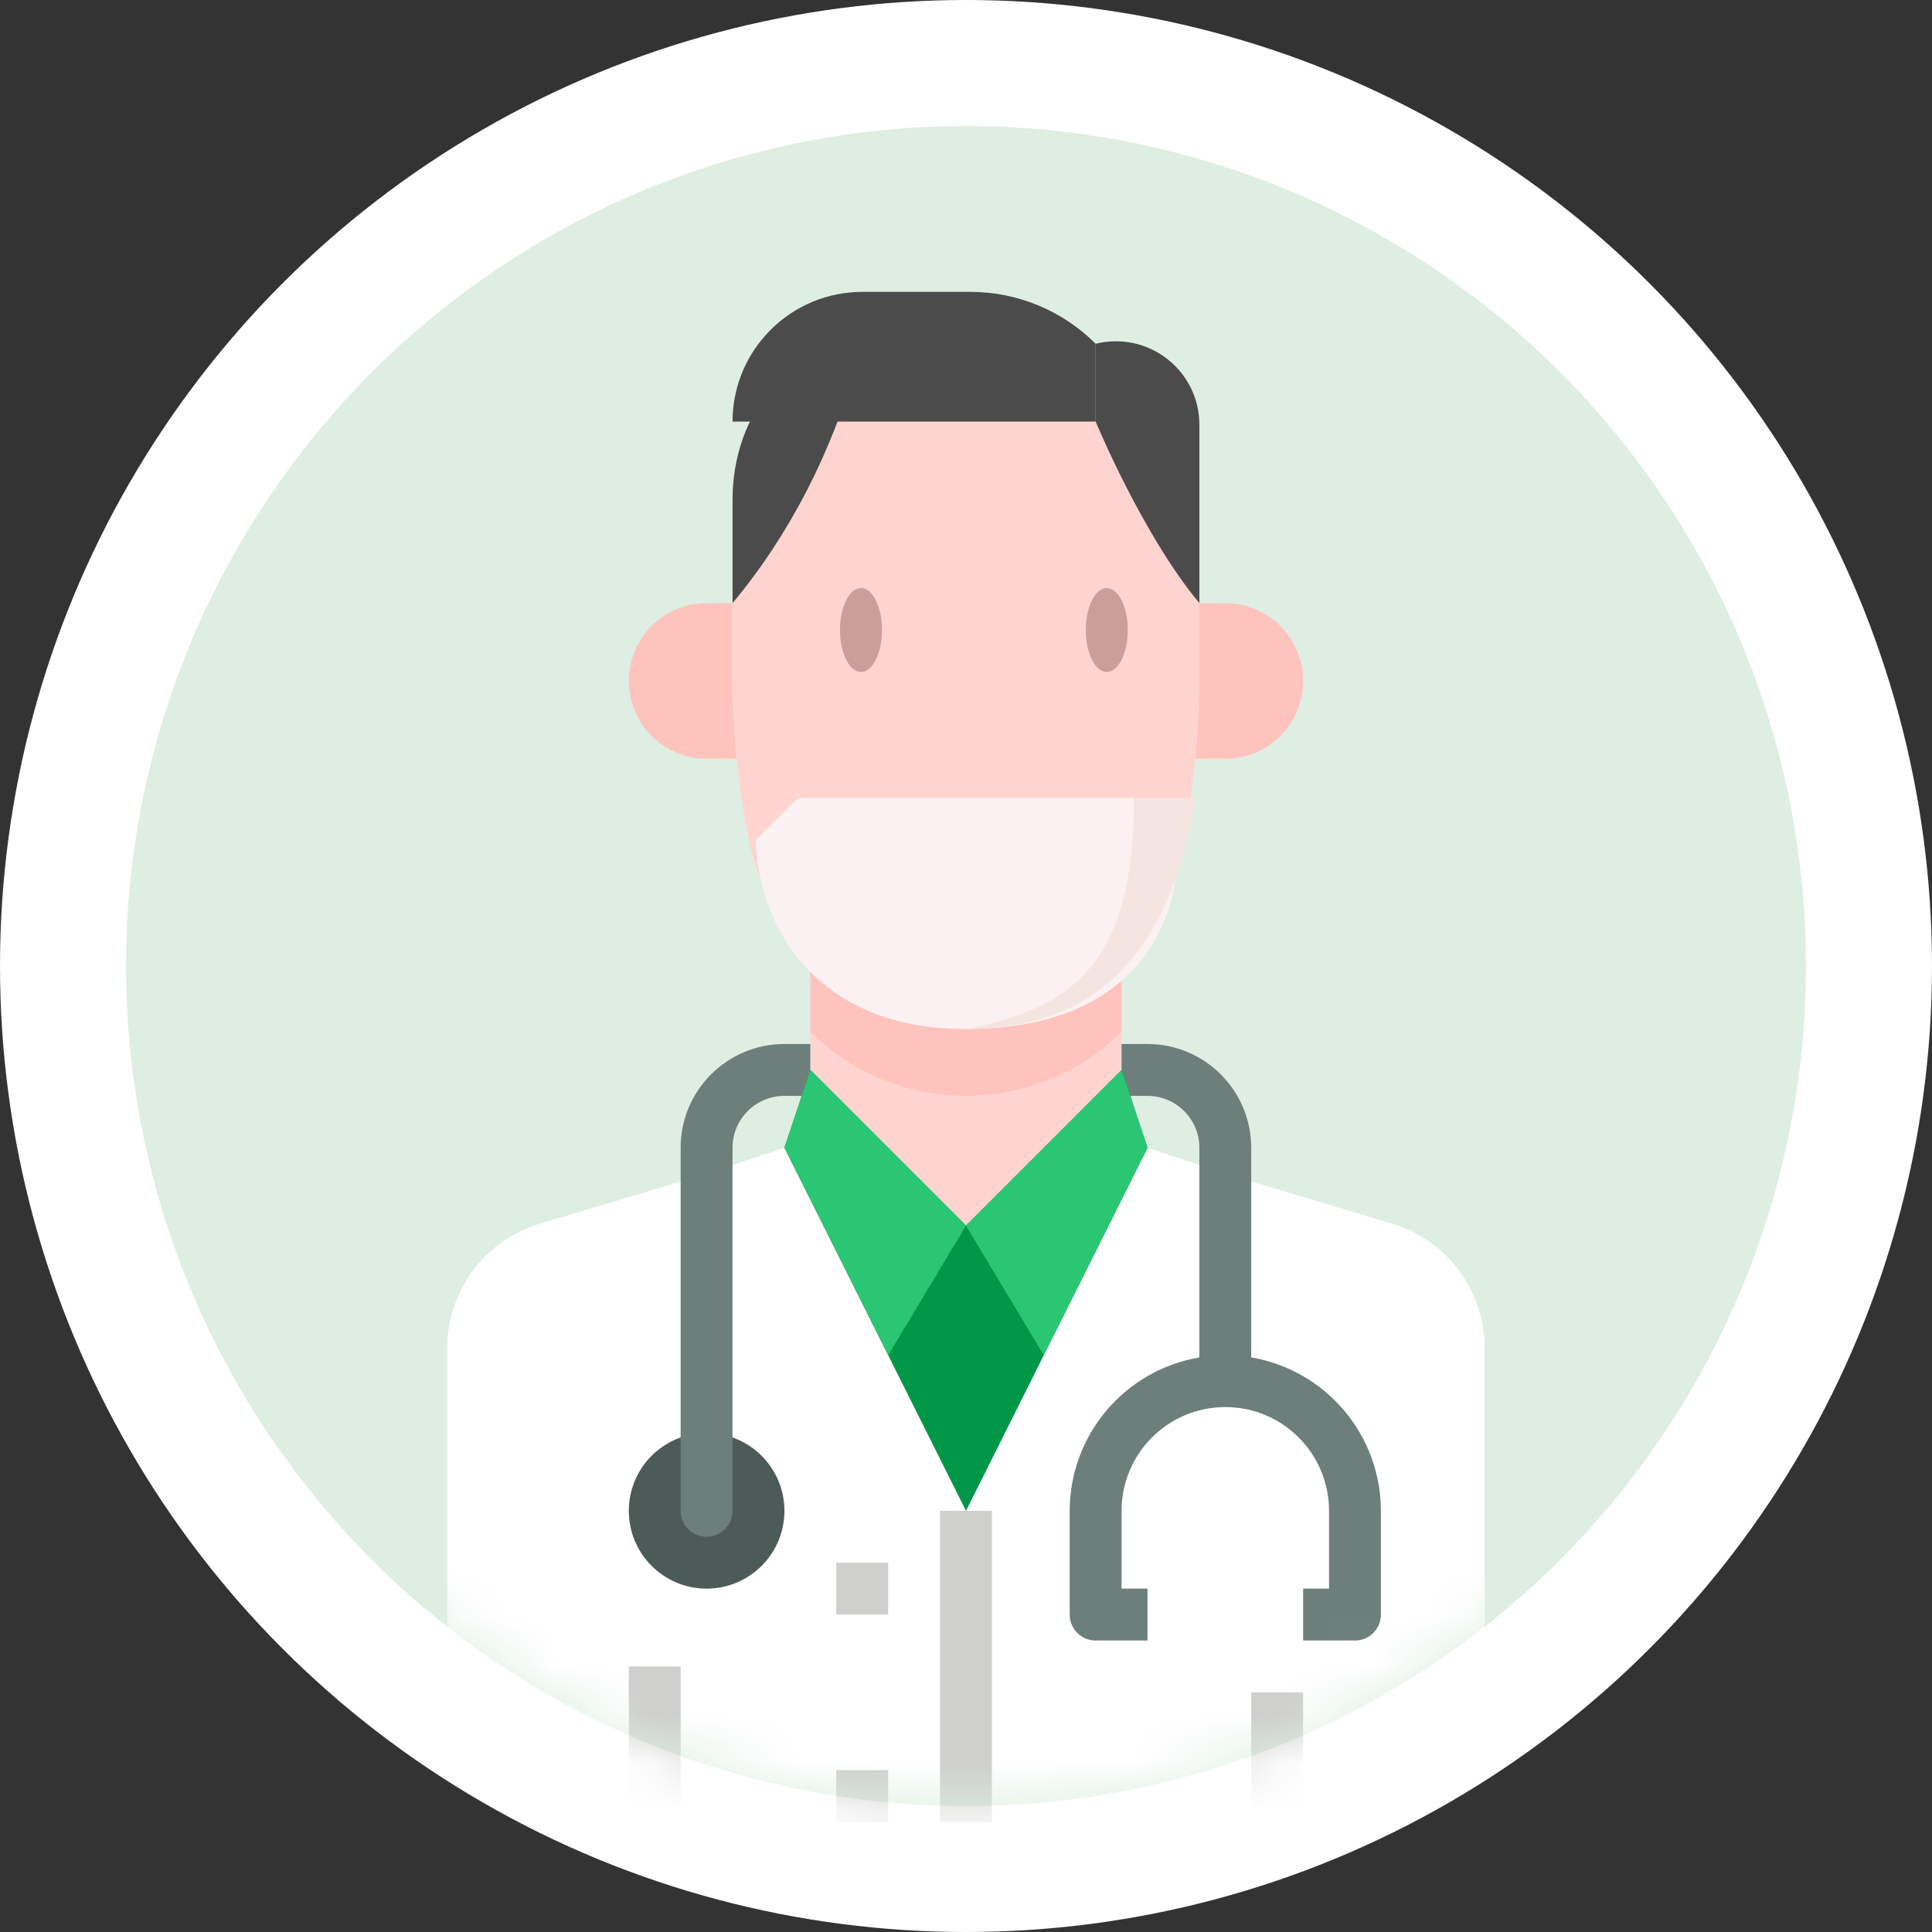 <svg width="40" height="40" viewBox="0 0 40 40" fill="none" xmlns="http://www.w3.org/2000/svg">
<rect x="0" y="0" width="40" height="40" fill="#333333" stroke="none"/>
<circle cx="20" cy="20" r="20" fill="white"/>
<circle cx="20" cy="20" r="17.391" fill="#DEEEE2"/>
<mask id="mask0_4389:10078" style="mask-type:alpha" maskUnits="userSpaceOnUse" x="2" y="2" width="36" height="36">
<circle cx="20" cy="20" r="17.391" fill="#DEEEE2"/>
</mask>
<g mask="url(#mask0_4389:10078)">
<path d="M16.777 19.467H23.221V25.374H16.777V19.467Z" fill="#FFD4D0"/>
<path d="M23.221 19.467V21.366C23.12 21.465 23.015 21.56 22.906 21.65C21.091 23.137 18.447 23.015 16.777 21.366V19.467H23.221Z" fill="#FFC3BD"/>
<path d="M30.738 37.724V27.908C30.738 26.723 29.961 25.677 28.825 25.337L25.369 24.3L23.758 23.763L21.61 28.059L19.999 31.28L18.389 28.059L16.241 23.763L14.63 24.3L11.174 25.337C10.038 25.677 9.26 26.723 9.26 27.908V37.724" fill="white"/>
<path d="M20 21.078C17.814 21.078 15.932 19.536 15.504 17.393C15.28 16.273 15.167 15.133 15.167 13.992V11.788C15.167 9.119 17.331 6.956 20 6.956C22.669 6.956 24.832 9.119 24.832 11.788V13.992C24.832 15.133 24.72 16.273 24.496 17.392C24.067 19.536 22.185 21.078 20 21.078Z" fill="#FFD4D0"/>
<path d="M17.826 12.174C17.586 12.174 17.391 12.563 17.391 13.043C17.391 13.524 17.586 13.913 17.826 13.913C18.066 13.913 18.261 13.524 18.261 13.043C18.261 12.563 18.066 12.175 17.826 12.174Z" fill="#CC9E99"/>
<path d="M22.915 12.174C22.675 12.174 22.48 12.563 22.48 13.043C22.48 13.524 22.675 13.913 22.915 13.913C23.155 13.913 23.35 13.524 23.35 13.043C23.35 12.563 23.155 12.175 22.915 12.174Z" fill="#CC9E99"/>
<path d="M15.167 12.487H14.63C13.74 12.487 13.019 13.208 13.019 14.098C13.019 14.988 13.74 15.709 14.63 15.709H15.252C15.195 15.138 15.167 14.566 15.167 13.992V12.487Z" fill="#FFC3BD"/>
<path d="M25.369 12.487H24.832V13.992C24.832 14.565 24.804 15.138 24.747 15.709H25.369C26.259 15.709 26.98 14.988 26.98 14.098C26.98 13.208 26.259 12.487 25.369 12.487Z" fill="#FFC3BD"/>
<path d="M15.167 12.487V10.339C15.167 8.56 16.369 7.117 17.852 7.117L17.757 7.458C17.231 9.353 16.344 11.075 15.167 12.487Z" fill="#4B4B4B"/>
<path d="M24.832 12.487V8.794C24.832 7.84 24.058 7.066 23.103 7.066C22.962 7.066 22.821 7.083 22.684 7.117V8.728C22.684 8.728 23.655 11.075 24.832 12.487Z" fill="#4B4B4B"/>
<path d="M22.684 7.117V8.728H15.167C15.166 8.07 15.408 7.435 15.846 6.945C15.881 6.905 15.917 6.867 15.954 6.83C16.457 6.326 17.14 6.043 17.852 6.043H20.092C21.064 6.043 21.997 6.43 22.684 7.117Z" fill="#4B4B4B"/>
<path d="M14.63 32.891C15.519 32.891 16.241 32.17 16.241 31.28C16.241 30.391 15.519 29.669 14.63 29.669C13.74 29.669 13.019 30.391 13.019 31.28C13.019 32.17 13.74 32.891 14.63 32.891Z" fill="#4D5B58"/>
<path d="M14.63 31.817C14.333 31.817 14.092 31.577 14.092 31.28V23.763C14.092 22.577 15.054 21.615 16.24 21.615H16.777V22.689H16.24C15.647 22.689 15.166 23.17 15.166 23.763V31.28C15.166 31.577 14.926 31.817 14.63 31.817Z" fill="#6C7F7B"/>
<path d="M25.905 28.104V23.763C25.904 22.577 24.943 21.616 23.758 21.615H23.221V22.689H23.758C24.351 22.69 24.831 23.17 24.832 23.763V28.104C23.283 28.368 22.149 29.709 22.147 31.28V33.428C22.147 33.725 22.387 33.965 22.684 33.965H23.758V32.891H23.221V31.28C23.221 30.094 24.182 29.132 25.369 29.132C26.555 29.132 27.516 30.094 27.516 31.28V32.891H26.98V33.965H28.053C28.35 33.965 28.59 33.725 28.59 33.428V31.28C28.588 29.709 27.454 28.368 25.905 28.104Z" fill="#6C7F7B"/>
<path d="M19.462 31.28H20.536V37.724H19.462V31.28Z" fill="#CFCFCD"/>
<path d="M17.314 32.354H18.388V33.428H17.314V32.354Z" fill="#CFCFCD"/>
<path d="M17.314 36.65H18.388V37.724H17.314V36.65Z" fill="#CFCFCD"/>
<path d="M13.018 34.502H14.092V37.723H13.018V34.502Z" fill="#CFCFCD"/>
<path d="M25.905 35.039H26.979V37.724H25.905V35.039Z" fill="#CFCFCD"/>
<path d="M18.389 28.058L20 31.28L21.61 28.058L23.758 23.763L23.221 22.152L20 25.374L16.778 22.152L16.241 23.763L18.389 28.058Z" fill="#019748"/>
<path d="M16.778 22.152L20 25.374L18.389 28.058L16.241 23.763L16.778 22.152Z" fill="#2AC674"/>
<path d="M23.221 22.152L19.999 25.374L21.61 28.058L23.758 23.763L23.221 22.152Z" fill="#2AC674"/>
</g>
<path d="M15.652 17.391L16.522 16.522H23.478L24.348 17.391C24.493 18.696 23.828 21.304 20.001 21.304C16.523 21.304 15.653 18.696 15.652 17.391Z" fill="#FCF1F2"/>
<path d="M24.783 16.522H23.478C23.478 20 22.174 20.87 20 21.304C23.478 21.304 24.348 18.696 24.783 16.522Z" fill="#F4E5E0"/>
</svg>
